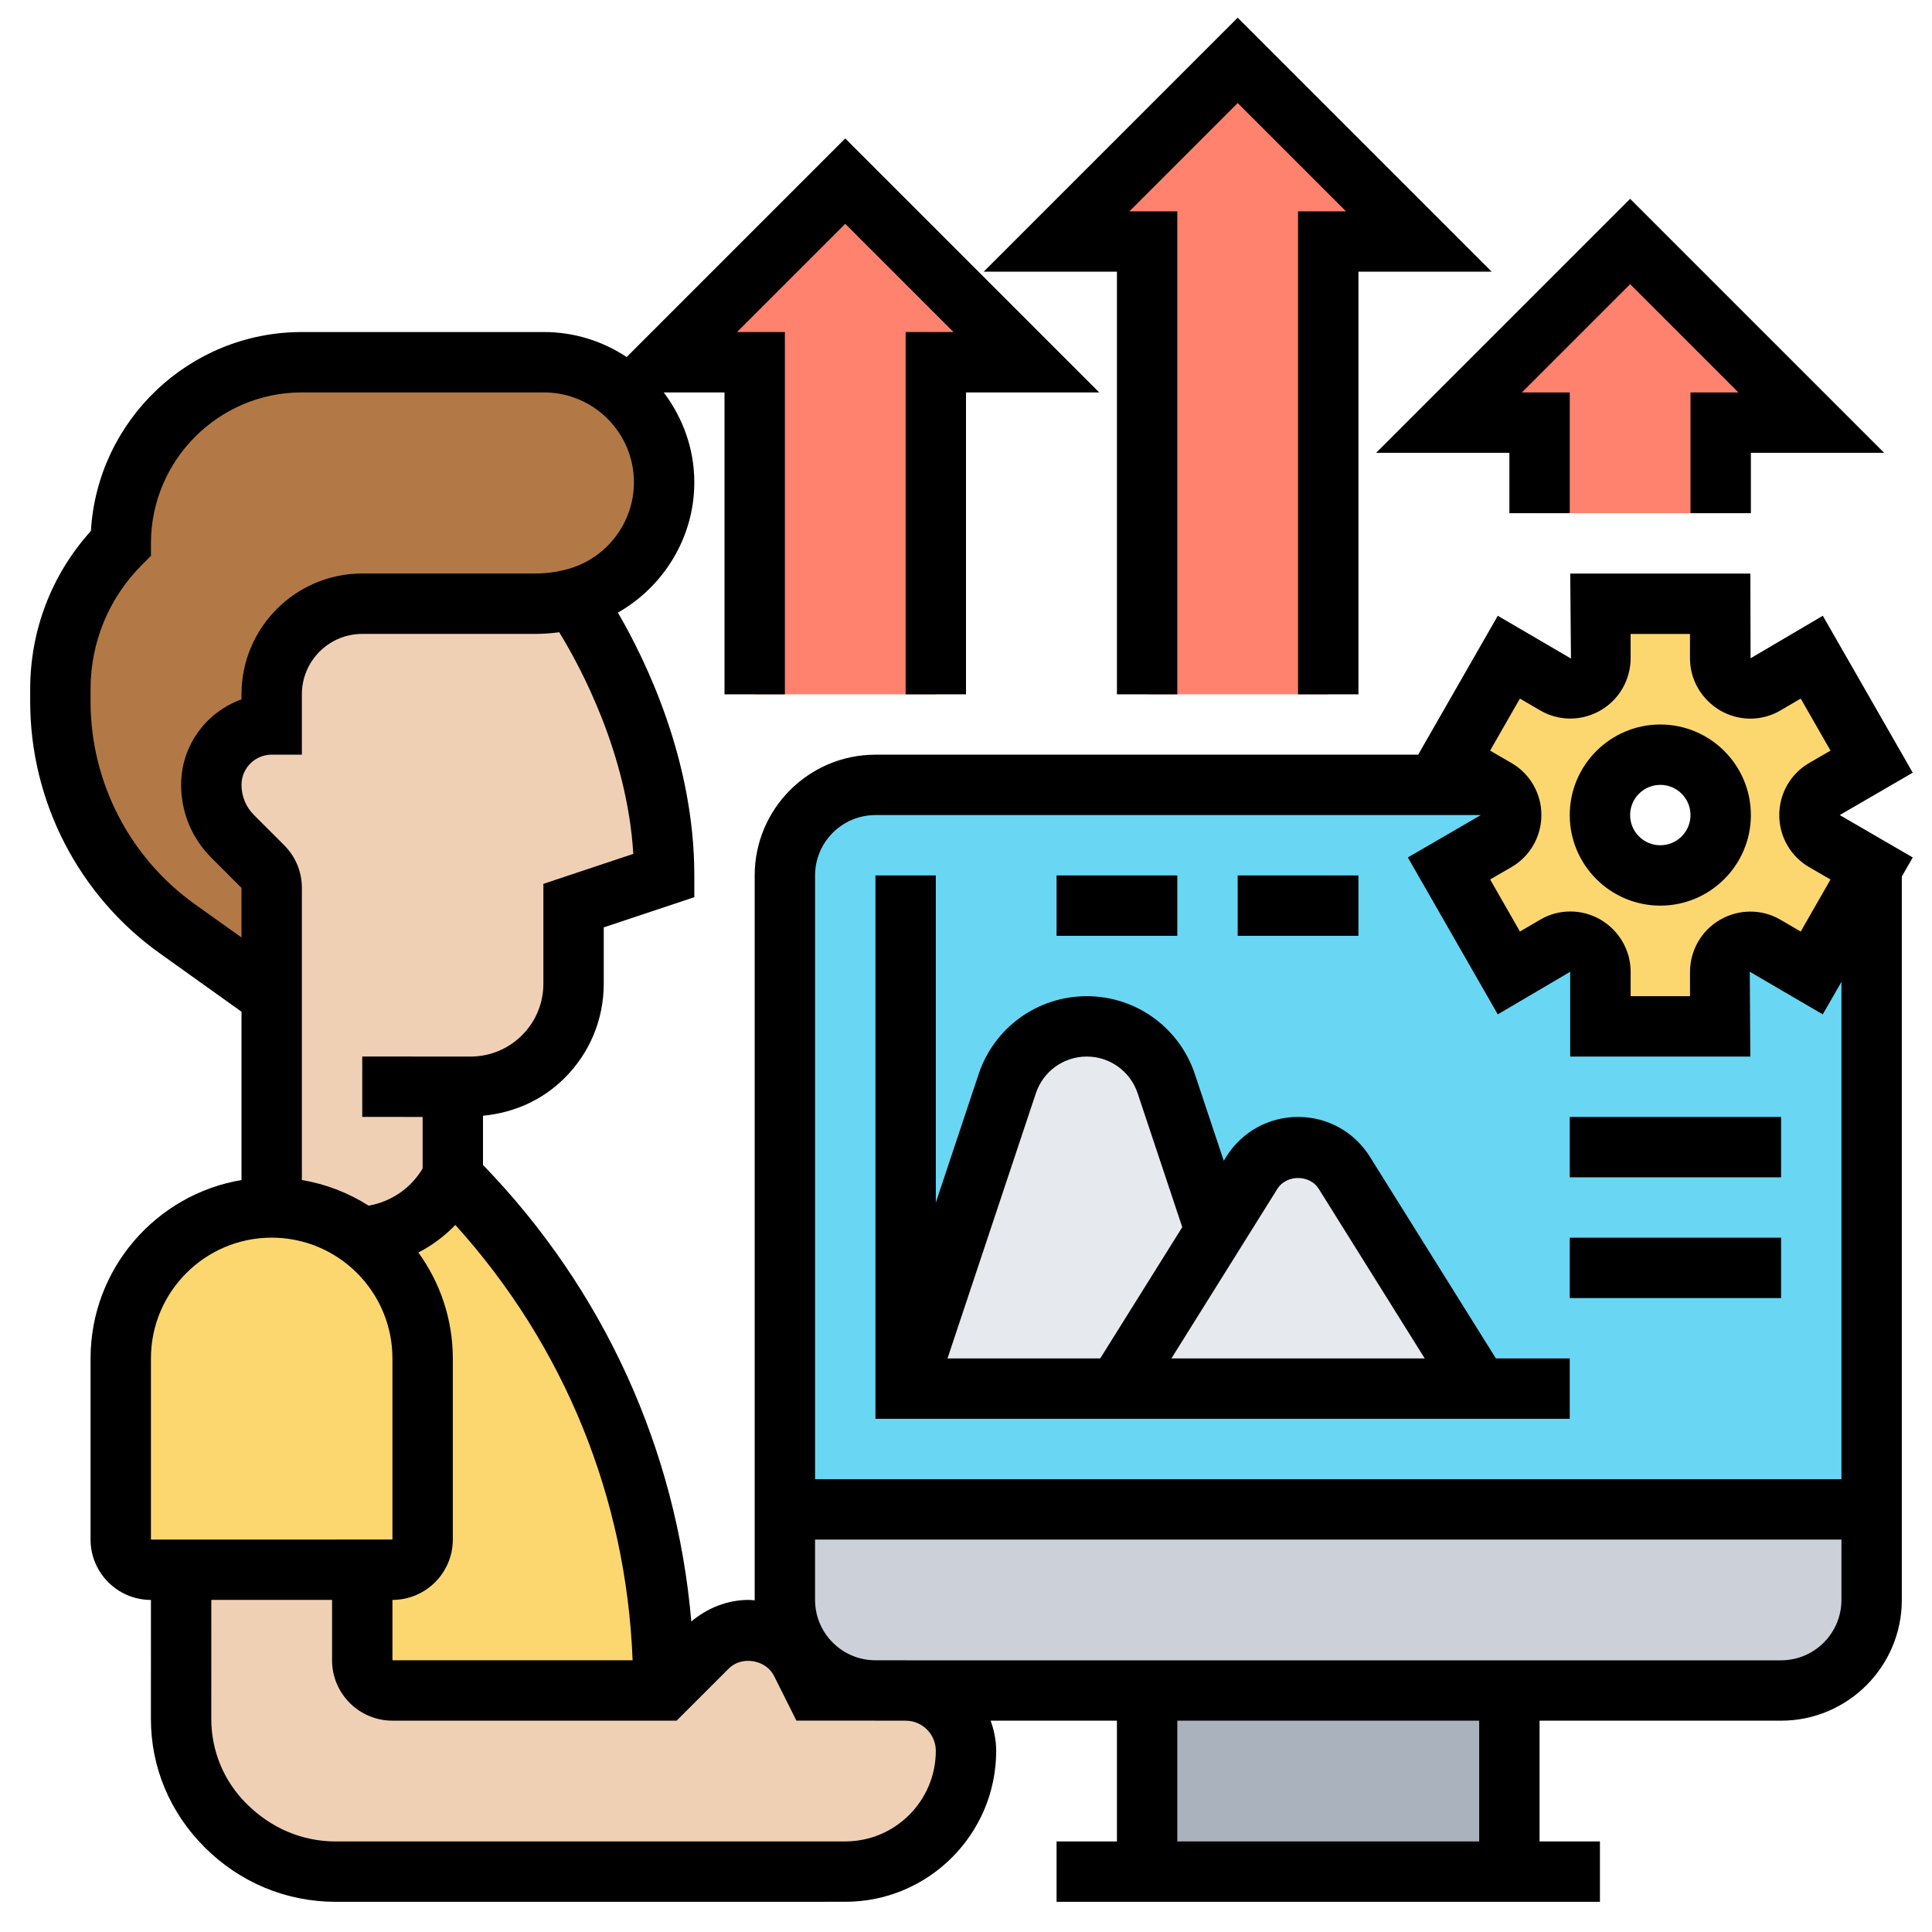 <svg id="_x33_0" enable-background="new 0 0 64 64" height="512" viewBox="0 0 64 64" width="512" xmlns="http://www.w3.org/2000/svg"><g><g><g><path d="m60 14h-3v3h-6v-3h-3l6-6z" fill="#ff826e"/></g><g><path d="m47 8h-3v15h-6v-15h-3l6-6z" fill="#ff826e"/></g><g><path d="m34 12h-3v11h-2-4v-11h-3l6-6z" fill="#ff826e"/></g><g><path d="m14 45v6c0 .55-.45 1-1 1h-1-6-1c-.55 0-1-.45-1-1v-6c0-2.76 2.24-5 5-5 1.12 0 2.16.37 2.99 1 .2.13.38.29.55.46.9.91 1.46 2.16 1.46 3.54z" fill="#fcd770"/></g><g><path d="m12 40.99c1.28-.08 2.42-.84 3-1.99 2.24 2.24 3.99 4.88 5.18 7.75s1.82 5.98 1.82 9.15v.1h-9c-.55 0-1-.45-1-1v-3h1c.55 0 1-.45 1-1v-6c0-1.38-.56-2.63-1.46-3.54-.17-.17-.35-.33-.55-.46z" fill="#fcd770"/></g><g><path d="m22 15.98c0 .89-.3 1.73-.81 2.4-.51.68-1.24 1.19-2.1 1.43-.03.01-.06.02-.09.02-.42.12-.85.17-1.28.17h-5.72c-1.66 0-3 1.34-3 3v1c-.55 0-1.05.22-1.41.58-.37.36-.59.86-.59 1.42 0 .64.25 1.25.71 1.71l1 1c.18.18.29.44.29.7v3.59l-3.13-2.24c-2.43-1.73-3.87-4.53-3.87-7.52v-.41c0-1.81.72-3.55 2-4.83 0-1.66.67-3.16 1.76-4.24 1.08-1.09 2.58-1.76 4.24-1.76h8.02c.41 0 .81.06 1.19.18 1.61.5 2.79 2.01 2.79 3.8z" fill="#b27946"/></g><g><path d="m19 19.84s3 4.16 3 9.16l-3 1v2.59c0 .9-.36 1.77-1 2.41s-1.51 1-2.41 1h-.59v3c-.58 1.15-1.72 1.91-3 1.99l-.01.01c-.83-.63-1.87-1-2.99-1v-7-3.59c0-.26-.11-.52-.29-.7l-1-1c-.46-.46-.71-1.07-.71-1.71 0-.56.22-1.06.59-1.42.36-.36.86-.58 1.41-.58v-1c0-1.66 1.34-3 3-3h5.72c.43 0 .86-.05 1.28-.17z" fill="#f0d0b4"/></g><g><path d="m24.8 54c.74 0 1.41.41 1.74 1.07l.46.93h2 1c1.1 0 2 .89 2 2 0 1.1-.45 2.1-1.17 2.83-.73.72-1.73 1.17-2.83 1.17-4.91 0-13.05 0-16.88 0-1.36 0-2.66-.54-3.63-1.51l-.04-.04c-.93-.93-1.45-2.19-1.45-3.51v-4.94h6v3c0 .55.45 1 1 1h9l1.43-1.43c.37-.37.86-.57 1.37-.57z" fill="#f0d0b4"/></g><g><path d="m38 56h12v6h-12z" fill="#aab2bd"/></g><g><path d="m62 50v3c0 1.66-1.34 3-3 3h-9-12-8-1c-1.66 0-3-1.34-3-3v-3z" fill="#ccd1d9"/></g><g><path d="m52.53 31.34c.3.17.49.5.49.85v1.81h3.96v-1.81c0-.35.19-.68.49-.85.01-.01.01-.01.01-.01.31-.18.68-.18.99 0l1.55.9 1.98-3.46v21.23h-36v-21c0-1.66 1.34-3 3-3h20.32l.25.14c.31.18.49.5.49.85v.02c0 .35-.18.67-.49.85l-1.57.91 1.98 3.46 1.55-.9c.31-.18.68-.18.99 0 0 0 0 0 .01.01z" fill="#69d6f4"/></g><g><path d="m44.53 38.85 4.47 7.15h-12l3.26-5.22 1.21-1.93c.33-.53.91-.85 1.53-.85s1.2.32 1.53.85z" fill="#e6e9ed"/></g><g><path d="m40.26 40.78-3.26 5.22h-7l3.37-10.1c.38-1.14 1.44-1.9 2.63-1.9s2.25.76 2.63 1.9z" fill="#e6e9ed"/></g><g><path d="m50.06 27.01c0-.01 0-.01 0-.02 0-.35-.18-.67-.49-.85l-.25-.14-1.32-.77 1.98-3.46 1.55.9c.31.18.68.18.99 0 0 0 0 0 .01-.01.3-.17.49-.5.49-.85v-1.81h3.96v1.81c0 .35.19.68.49.85.01.01.01.01.01.01.31.18.68.18.99 0l1.55-.9 1.98 3.46-1.57.91c-.31.18-.49.5-.49.85v.02c0 .35.18.67.49.85l1.57.91-1.98 3.46-1.55-.9c-.31-.18-.68-.18-.99 0 0 0 0 0-.01.01-.3.17-.49.5-.49.85v1.81h-3.96v-1.81c0-.35-.19-.68-.49-.85-.01-.01-.01-.01-.01-.01-.31-.18-.68-.18-.99 0l-1.55.9-1.98-3.46 1.57-.91c.31-.18.49-.5.49-.85zm2.94-.01c0 1.1.9 2 2 2s2-.9 2-2-.9-2-2-2-2 .9-2 2z" fill="#fcd770"/></g></g><g><path d="m55 30c1.654 0 3-1.346 3-3s-1.346-3-3-3-3 1.346-3 3 1.346 3 3 3zm0-4c.552 0 1 .448 1 1s-.448 1-1 1-1-.448-1-1 .448-1 1-1z"/><path d="m60.944 27 2.418-1.404-2.979-5.198-2.393 1.409-.007-2.807h-5.967l.024 2.789.008.014-.014.008-2.418-1.413-2.637 4.602h-17.979c-2.206 0-4 1.794-4 4v24c0 .004.001.008.001.013-.066-.004-.131-.014-.199-.014-.698 0-1.373.266-1.901.717-.49-5.69-2.892-10.985-6.901-15.126v-1.63c1.021-.095 1.973-.518 2.707-1.253.834-.834 1.293-1.942 1.293-3.121v-1.865l3-1v-.721c0-3.807-1.597-7.101-2.531-8.706 1.527-.87 2.531-2.502 2.531-4.315 0-1.121-.386-2.145-1.013-2.979h2.013v10h2v-12h-1.586l3.586-3.586 3.586 3.586h-1.586v12h2v-10h4.414l-8.414-8.414-7.241 7.241c-.787-.521-1.727-.828-2.739-.828h-8.02c-3.722 0-6.774 2.92-6.988 6.589-1.3 1.44-2.012 3.286-2.012 5.24v.415c0 3.301 1.604 6.416 4.289 8.334l2.711 1.937v5.576c-2.833.478-5 2.942-5 5.91v6c0 1.102.897 2 2 2l-.001 3.94c0 1.596.621 3.096 1.786 4.26 1.162 1.16 2.7 1.8 4.331 1.8l16.887-.001c2.756 0 4.997-2.243 4.997-5 0-.352-.072-.685-.184-.999h4.184v4h-2v2h18v-2h-2v-4h8c2.206 0 4-1.794 4-4v-23.964l.362-.632zm-10.868-1.721-.714-.414.987-1.724.678.396c.583.339 1.298.354 1.896.048l.107-.059c.608-.354.986-1.014.986-1.719v-.807h1.967v.809c0 .705.378 1.364 1.013 1.734l.012.006c.018.01.035.02.053.029l.024.012c.596.304 1.308.287 1.89-.053l.676-.396.987 1.724-.715.415c-.607.354-.984 1.011-.982 1.724-.002.705.375 1.362.982 1.716l.715.415-.987 1.724-.678-.396c-.614-.356-1.377-.355-2.003.011-.608.354-.986 1.014-.986 1.719v.807h-1.967v-.809c0-.705-.378-1.364-.995-1.725s-1.382-.363-1.996-.004l-.676.396-.987-1.724.715-.415c.607-.354.984-1.011.982-1.724.002-.704-.375-1.361-.984-1.716zm-29.12 29.72h-7.956v-2c1.103 0 2-.897 2-2v-6c0-1.31-.427-2.52-1.142-3.508.456-.233.869-.544 1.226-.913 3.608 3.991 5.664 9.037 5.872 14.421zm-2.956-25.72v3.307c0 .645-.251 1.251-.707 1.707s-1.063.707-1.707.707l-3.586-.001v2l2 .001v1.708c-.389.655-1.042 1.1-1.789 1.231-.661-.421-1.409-.714-2.211-.85v-9.675c0-.533-.207-1.035-.586-1.415l-1.001-1.001c-.267-.266-.413-.621-.413-.999 0-.552.448-1 1-1h1v-2c0-1.103.897-2 2-2h5.722c.269 0 .537-.019.803-.055.695 1.132 2.251 4.005 2.454 7.342zm-11.549.671c-2.161-1.544-3.451-4.051-3.451-6.707v-.415c0-1.557.606-3.021 1.707-4.122l.293-.293v-.414c0-2.757 2.243-5 5-5h8.021c1.643 0 2.979 1.337 2.979 2.979 0 1.331-.896 2.512-2.179 2.87-.356.1-.727.15-1.1.15h-5.721c-2.206 0-4 1.794-4 4v.171c-1.164.413-2 1.525-2 2.829 0 .913.355 1.771 1 2.414l1 1.001v1.642zm-1.451 15.049c0-2.206 1.794-4 4-4s4 1.794 4 4v6l-8 .002zm26 13c0 1.654-1.345 3-2.997 3l-16.887.001c-1.097 0-2.133-.432-2.954-1.253-.75-.749-1.163-1.746-1.163-2.808l.001-3.94h4v2c0 1.103.897 2 2 2h9.414l1.727-1.726c.425-.429 1.229-.298 1.5.244l.741 1.481h2.609c.003.001.006.002.009.002h1.005c.549.003.995.449.995.999zm18 3.001h-10v-4h10zm10-6h-28.99c-.003 0-.006-.001-.01-.001h-1.01c-1.098-.005-1.99-.9-1.99-1.999v-2h34v2c0 1.103-.897 2-2 2zm2-6h-34v-20c0-1.103.897-2 2-2h20.055l-2.418 1.404 2.979 5.198 2.399-1.411v2.809h5.967l-.019-2.811 2.418 1.413.619-1.076z"/><path d="m45.378 38.317c-.517-.825-1.405-1.317-2.378-1.317s-1.861.492-2.378 1.317l-.084.135-.957-2.871c-.515-1.544-1.954-2.581-3.581-2.581s-3.066 1.037-3.581 2.581l-1.419 4.257v-10.838h-2v18h23v-2h-2.446zm-1.695 1.061 3.513 5.622h-8.392l3.513-5.622c.297-.473 1.069-.473 1.366 0zm-9.368-3.164c.243-.726.919-1.214 1.685-1.214s1.442.488 1.685 1.214l1.479 4.438-2.718 4.348h-5.059z"/><path d="m52 41h7v2h-7z"/><path d="m52 37h7v2h-7z"/><path d="m35 29h4v2h-4z"/><path d="m41 29h4v2h-4z"/><path d="m37 23h2v-16h-1.586l3.586-3.586 3.586 3.586h-1.586v16h2v-14h4.414l-8.414-8.414-8.414 8.414h4.414z"/><path d="m50 15v2h2v-4h-1.586l3.586-3.586 3.586 3.586h-1.586v4h2v-2h4.414l-8.414-8.414-8.414 8.414z"/></g></g></svg>